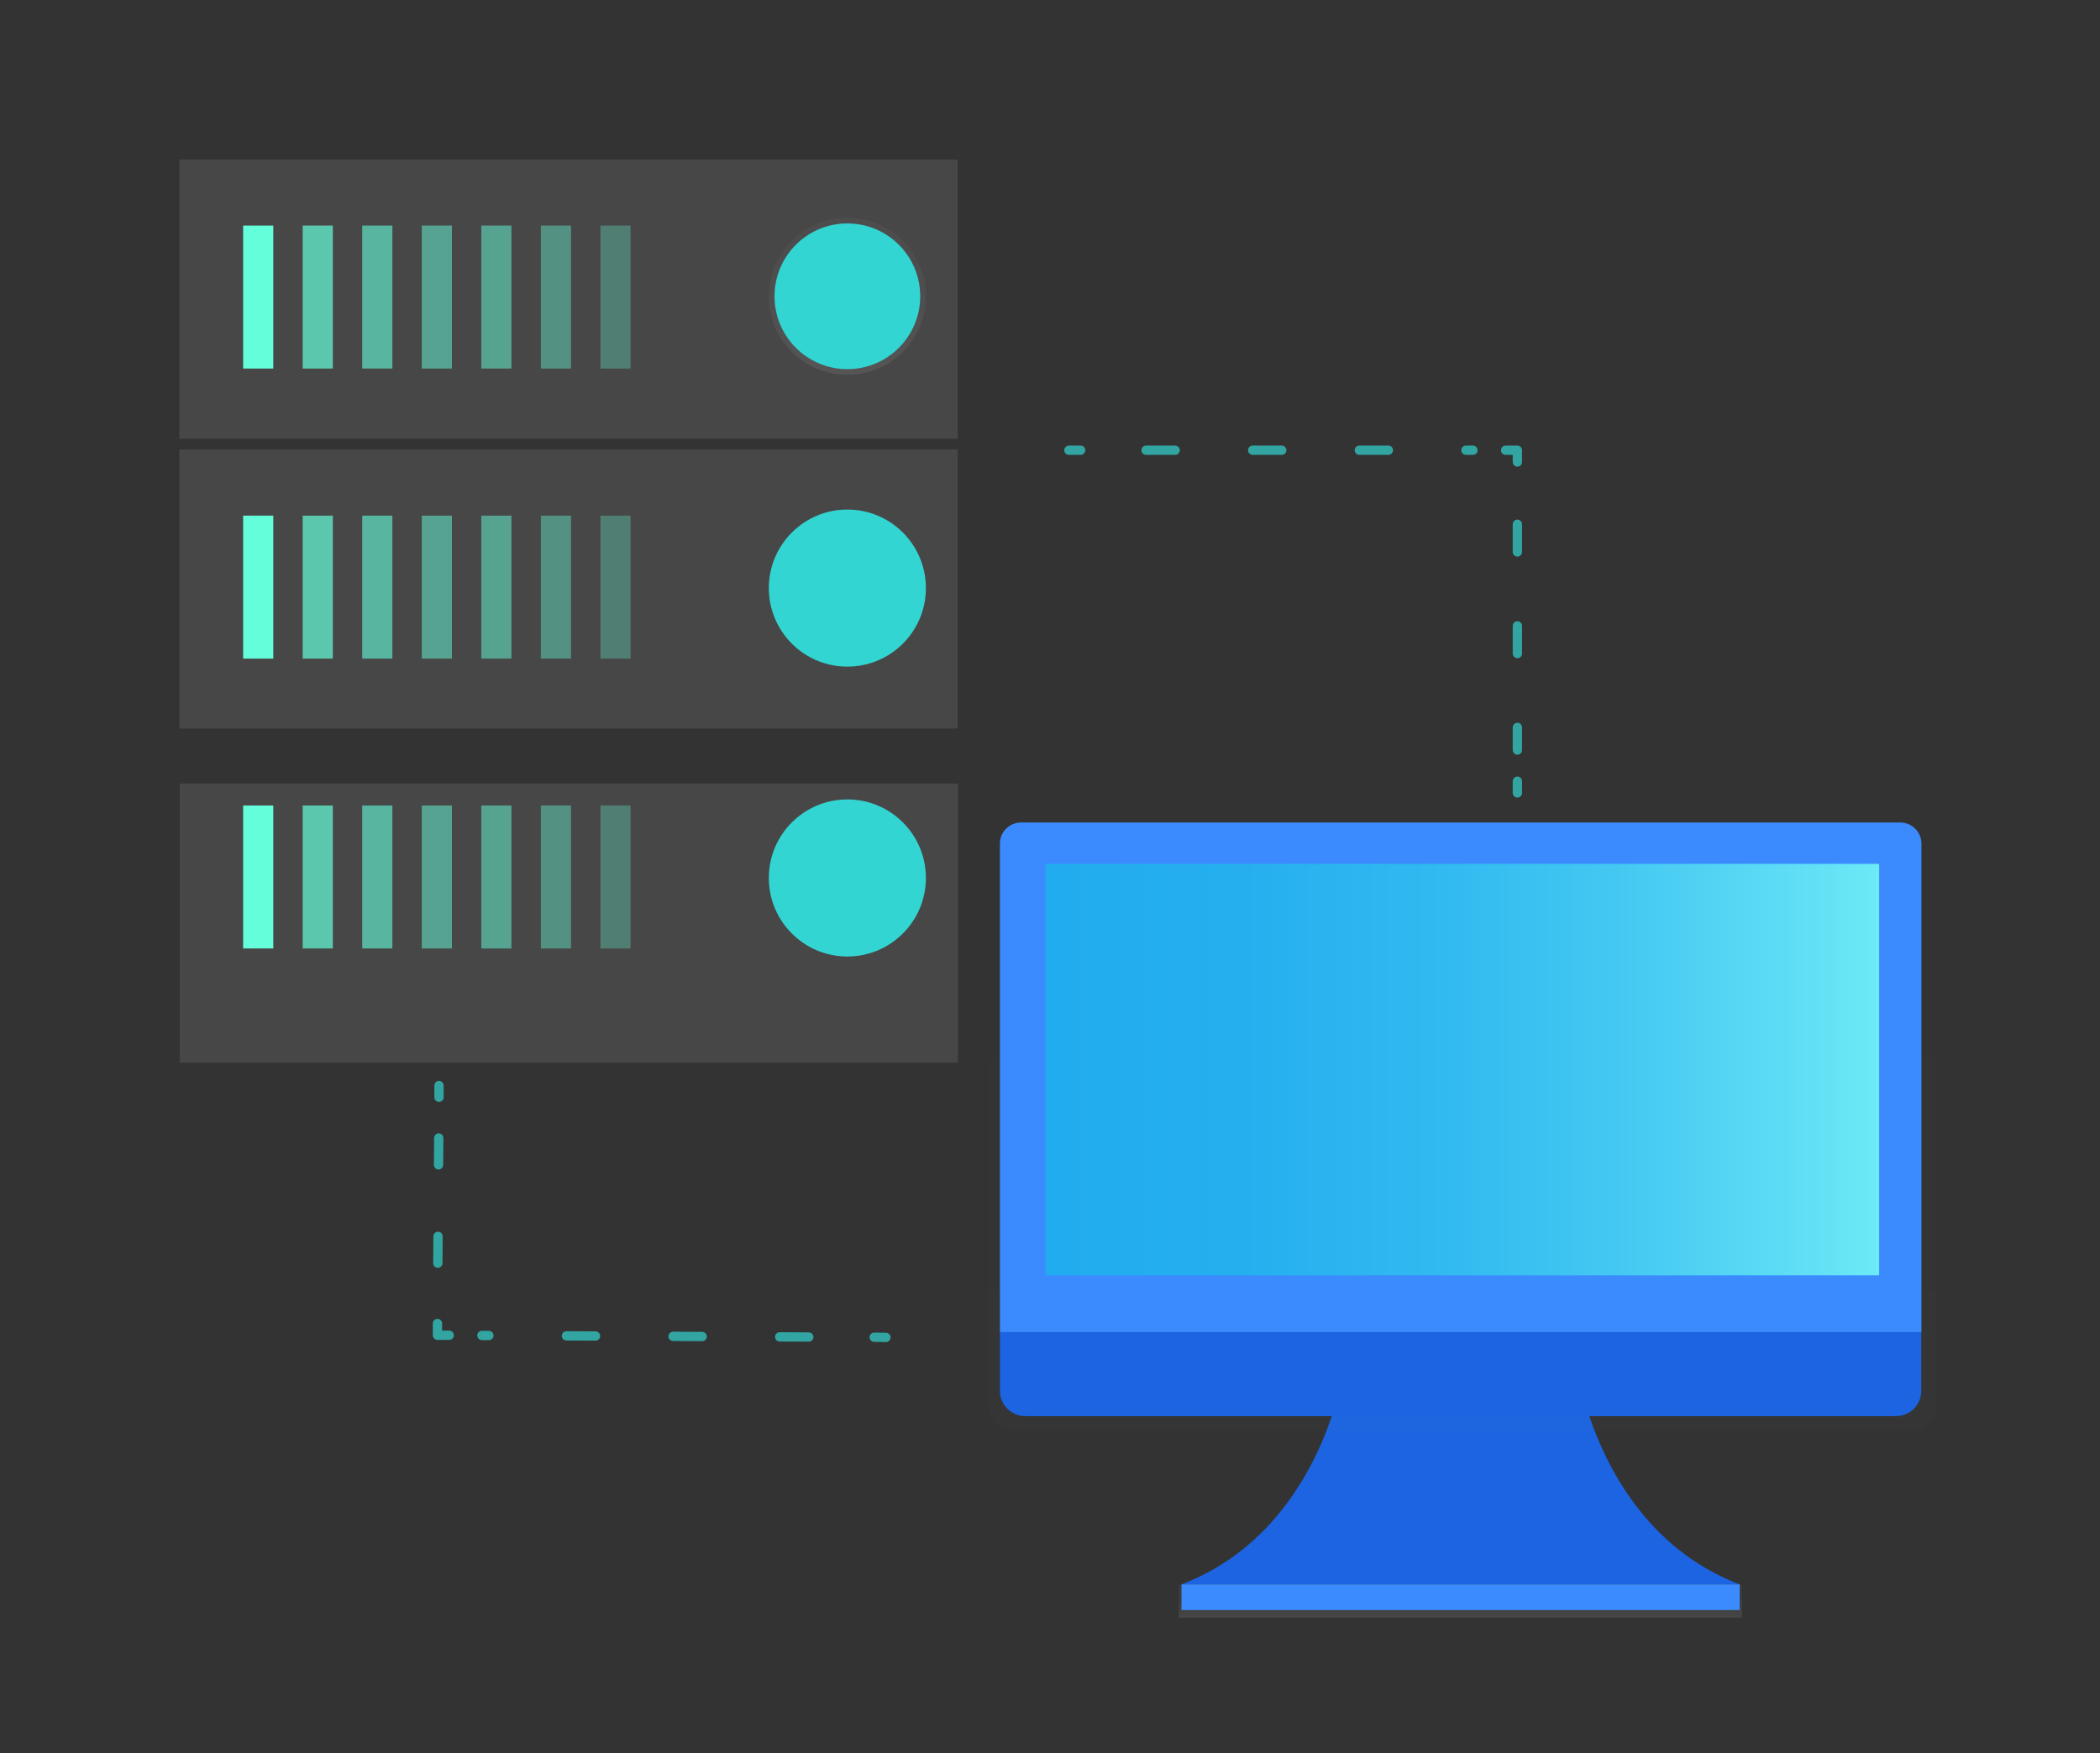 <?xml version="1.0" encoding="utf-8"?>
<!-- Generator: Adobe Illustrator 23.0.6, SVG Export Plug-In . SVG Version: 6.00 Build 0)  -->
<svg version="1.1" id="Слой_1" xmlns="http://www.w3.org/2000/svg" xmlns:xlink="http://www.w3.org/1999/xlink" x="0px" y="0px"
	 viewBox="0 0 904 754.8" style="enable-background:new 0 0 904 754.8;" xml:space="preserve">
<rect x="0" y="0" width="904" height="754.8" fill="#333333" stroke="none"/>
<style type="text/css">
	.st0{opacity:0.1;fill:#FFFFFF;enable-background:new    ;}
	.st1{fill:#64FFDA;}
	.st2{opacity:0.7;}
	.st3{opacity:0.6;}
	.st4{opacity:0.5;}
	.st5{opacity:0.4;}
	.st6{opacity:0.3;}
	.st7{fill:#6C63FF;}
	.st8{fill:url(#SVGID_1_);}
	.st9{fill:#32D5D2;}
	.st10{fill:none;stroke:#32D5D2;stroke-width:4;stroke-linecap:round;stroke-linejoin:round;}
	.st11{fill:none;stroke:#32D5D2;stroke-width:4;stroke-linecap:round;stroke-linejoin:round;stroke-dasharray:12.52,33.38;}
	.st12{fill:none;stroke:#32D5D2;stroke-width:4;stroke-linecap:round;stroke-linejoin:round;stroke-dasharray:11.93,31.8;}
	.st13{fill:none;stroke:#32D5D2;stroke-width:4;stroke-linecap:round;stroke-linejoin:round;stroke-dasharray:11.55,30.79;}
	.st14{fill:#1C64E2;}
	.st15{fill:url(#SVGID_2_);}
	.st16{fill:#3B8BFF;}
	.st17{opacity:0.1;fill:url(#SVGID_3_);enable-background:new    ;}
	.st18{fill:url(#SVGID_4_);}
</style>
<rect x="77.35" y="337.32" class="st0" width="335.05" height="120.14"/>
<rect x="104.67" y="346.76" class="st1" width="12.98" height="61.55"/>
<g class="st2">
	<rect x="130.3" y="346.76" class="st1" width="12.98" height="61.55"/>
</g>
<g class="st3">
	<rect x="155.93" y="346.76" class="st1" width="12.98" height="61.55"/>
</g>
<g class="st4">
	<rect x="181.56" y="346.76" class="st1" width="12.98" height="61.55"/>
</g>
<g class="st4">
	<rect x="207.19" y="346.76" class="st1" width="12.98" height="61.55"/>
</g>
<g class="st5">
	<rect x="232.83" y="346.76" class="st1" width="12.98" height="61.55"/>
</g>
<g class="st6">
	<rect x="258.46" y="346.76" class="st1" width="12.98" height="61.55"/>
</g>
<circle class="st7" cx="364.77" cy="377.11" r="31.36"/>
<rect x="77.19" y="193.48" class="st0" width="335.05" height="120.14"/>
<rect x="104.67" y="221.98" class="st1" width="12.98" height="61.55"/>
<g class="st2">
	<rect x="130.3" y="221.98" class="st1" width="12.98" height="61.55"/>
</g>
<g class="st3">
	<rect x="155.93" y="221.98" class="st1" width="12.98" height="61.55"/>
</g>
<g class="st4">
	<rect x="181.56" y="221.98" class="st1" width="12.98" height="61.55"/>
</g>
<g class="st4">
	<rect x="207.19" y="221.98" class="st1" width="12.98" height="61.55"/>
</g>
<g class="st5">
	<rect x="232.83" y="221.98" class="st1" width="12.98" height="61.55"/>
</g>
<g class="st6">
	<rect x="258.46" y="221.98" class="st1" width="12.98" height="61.55"/>
</g>
<circle class="st7" cx="364.77" cy="252.33" r="31.36"/>
<rect x="77.19" y="68.7" class="st0" width="335.05" height="120.14"/>
<rect x="104.67" y="97.11" class="st1" width="12.98" height="61.55"/>
<g class="st2">
	<rect x="130.3" y="97.11" class="st1" width="12.98" height="61.55"/>
</g>
<g class="st3">
	<rect x="155.93" y="97.11" class="st1" width="12.98" height="61.55"/>
</g>
<g class="st4">
	<rect x="181.56" y="97.11" class="st1" width="12.98" height="61.55"/>
</g>
<g class="st4">
	<rect x="207.19" y="97.11" class="st1" width="12.98" height="61.55"/>
</g>
<g class="st5">
	<rect x="232.83" y="97.11" class="st1" width="12.98" height="61.55"/>
</g>
<g class="st6">
	<rect x="258.46" y="97.11" class="st1" width="12.98" height="61.55"/>
</g>
<linearGradient id="SVGID_1_" gradientUnits="userSpaceOnUse" x1="364.773" y1="1841.358" x2="364.773" y2="1773.741" gradientTransform="matrix(1 0 0 1 0 -1680)">
	<stop  offset="0" style="stop-color:#808080;stop-opacity:0.25"/>
	<stop  offset="0.54" style="stop-color:#808080;stop-opacity:0.12"/>
	<stop  offset="1" style="stop-color:#808080;stop-opacity:0.1"/>
</linearGradient>
<circle class="st8" cx="364.77" cy="127.55" r="33.81"/>
<circle class="st9" cx="364.77" cy="253.17" r="33.81"/>
<circle class="st9" cx="364.77" cy="377.96" r="33.81"/>
<circle class="st9" cx="364.77" cy="127.55" r="31.36"/>
<g class="st2">
	<line class="st10" x1="460.13" y1="193.82" x2="465.19" y2="193.82"/>
	<line class="st11" x1="493.35" y1="193.82" x2="634.06" y2="193.82"/>
	<polyline class="st10" points="648.14,193.82 653.2,193.82 653.2,198.88 	"/>
	<line class="st12" x1="653.2" y1="225.69" x2="653.2" y2="322.9"/>
	<line class="st10" x1="653.2" y1="336.31" x2="653.2" y2="341.36"/>
</g>
<g class="st2">
	<line class="st10" x1="381.38" y1="575.75" x2="376.32" y2="575.67"/>
	<line class="st11" x1="348.16" y1="575.58" x2="207.45" y2="574.91"/>
	<polyline class="st10" points="193.37,574.82 188.31,574.82 188.31,569.76 	"/>
	<line class="st13" x1="188.48" y1="543.8" x2="188.9" y2="485.37"/>
	<line class="st10" x1="188.98" y1="472.38" x2="188.98" y2="467.33"/>
</g>
<path class="st14" d="M679.51,591.6c0,0,10.03,67.87,69.39,90.47H508.61C567.88,659.47,578,591.6,578,591.6H679.51z"/>
<linearGradient id="SVGID_2_" gradientUnits="userSpaceOnUse" x1="628.668" y1="2376.375" x2="628.668" y2="2362.042" gradientTransform="matrix(1 0 0 1 0 -1680)">
	<stop  offset="0" style="stop-color:#808080;stop-opacity:0.25"/>
	<stop  offset="0.54" style="stop-color:#808080;stop-opacity:0.12"/>
	<stop  offset="1" style="stop-color:#808080;stop-opacity:0.1"/>
</linearGradient>
<rect x="507.43" y="682.07" class="st15" width="242.48" height="14.33"/>
<rect x="508.61" y="682.07" class="st16" width="240.29" height="11.04"/>
<linearGradient id="SVGID_3_" gradientUnits="userSpaceOnUse" x1="777.638" y1="2368.671" x2="777.638" y2="2103.005" gradientTransform="matrix(1 0 0 1 -148 -1752.62)">
	<stop  offset="0" style="stop-color:#808080;stop-opacity:0.25"/>
	<stop  offset="0.54" style="stop-color:#808080;stop-opacity:0.12"/>
	<stop  offset="1" style="stop-color:#808080;stop-opacity:0.1"/>
</linearGradient>
<path class="st17" d="M824.61,350.39H434.67c-4.97,0-9.11,4.05-9.11,9.11l0,0v245.68c0,5.99,4.89,10.88,10.88,10.88h386.4
	c5.99,0,10.88-4.89,10.88-10.88V359.41C833.63,354.43,829.58,350.39,824.61,350.39L824.61,350.39z"/>
<path class="st16" d="M439.56,354.09h378.47c4.97,0,9.11,4.05,9.11,9.11l0,0v210.27l0,0H430.45l0,0V363.12
	C430.45,358.14,434.5,354.09,439.56,354.09L439.56,354.09z"/>
<path class="st14" d="M816.18,609.64H441.33c-5.99,0-10.88-4.89-10.88-10.88v-25.29h396.6v25.38
	C827.05,604.84,822.16,609.64,816.18,609.64z"/>
<linearGradient id="SVGID_4_" gradientUnits="userSpaceOnUse" x1="450.096" y1="295.546" x2="808.927" y2="295.546" gradientTransform="matrix(1 0 0 -1 0 756)">
	<stop  offset="0" style="stop-color:#21ACEF"/>
	<stop  offset="0.236" style="stop-color:#25AFEF"/>
	<stop  offset="0.462" style="stop-color:#30B9F0"/>
	<stop  offset="0.685" style="stop-color:#44C8F2"/>
	<stop  offset="0.904" style="stop-color:#5FDEF5"/>
	<stop  offset="1" style="stop-color:#6DEAF6"/>
</linearGradient>
<rect x="450.1" y="371.88" class="st18" width="358.83" height="177.14"/>
</svg>
